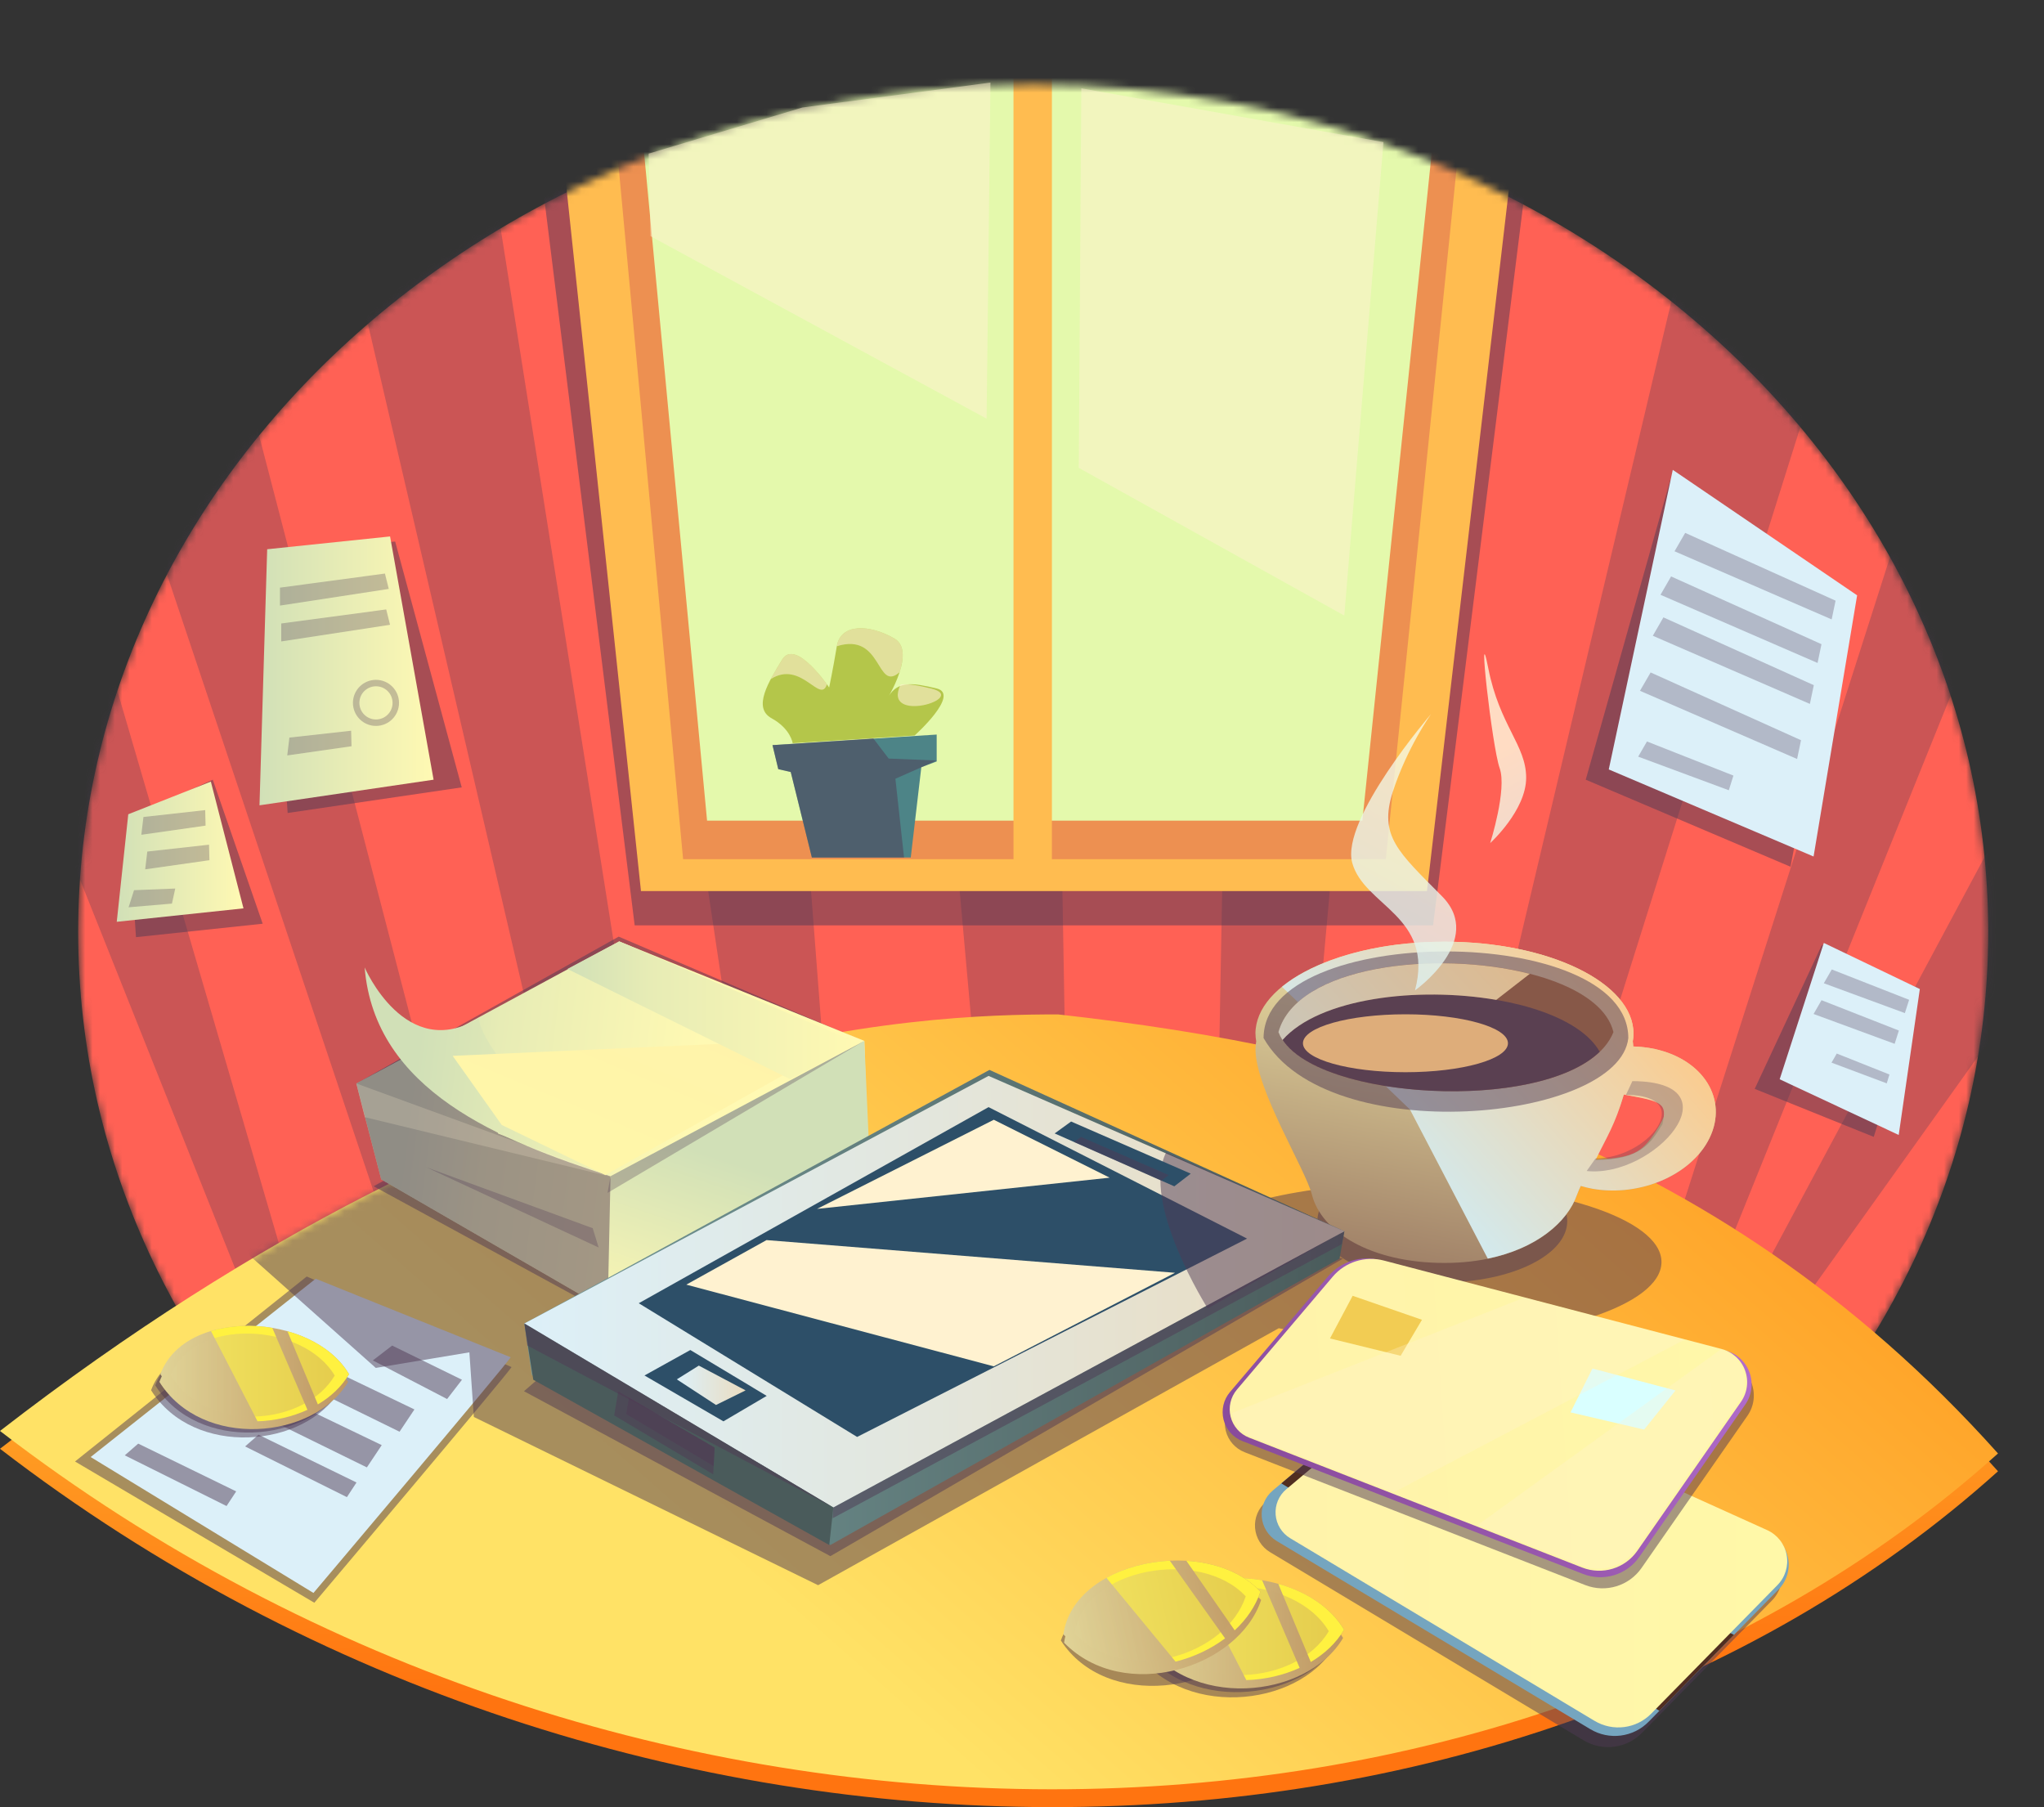 <svg width="276" height="244" viewBox="0 0 276 244" fill="none" xmlns="http://www.w3.org/2000/svg">
<rect x="0" y="0" width="276" height="244" fill="#333333" stroke="none"/>
<g clip-path="url(#clip0_212_2519)">
<mask id="mask0_212_2519" style="mask-type:luminance" maskUnits="userSpaceOnUse" x="10" y="11" width="259" height="230">
<path d="M139.512 240.245C68.29 240.245 10.553 189.019 10.553 125.827C10.553 62.636 68.29 11.409 139.512 11.409C210.734 11.409 268.47 62.636 268.47 125.827C268.47 189.019 210.734 240.245 139.512 240.245Z" fill="white"/>
</mask>
<g mask="url(#mask0_212_2519)">
<path d="M139.512 240.245C68.29 240.245 10.553 189.019 10.553 125.827C10.553 62.636 68.29 11.409 139.512 11.409C210.734 11.409 268.47 62.636 268.47 125.827C268.47 189.019 210.734 240.245 139.512 240.245Z" fill="#FF6155"/>
<g style="mix-blend-mode:multiply" opacity="0.3">
<path d="M227.254 34.056L190.954 187.213L201.673 189.288L246.613 46.502L227.254 34.056Z" fill="#4F3954"/>
</g>
<g style="mix-blend-mode:multiply" opacity="0.3">
<path d="M166.991 13.286L164.103 170.66L175.013 170.406L188.553 21.33L166.991 13.286Z" fill="#4F3954"/>
</g>
<g style="mix-blend-mode:multiply" opacity="0.3">
<path d="M119.272 5.29L133.33 162.061L144.153 160.635L141.576 10.963L119.272 5.29Z" fill="#4F3954"/>
</g>
<g style="mix-blend-mode:multiply" opacity="0.3">
<path d="M78.491 5.881L101.796 161.548L112.515 159.484L101.091 10.227L78.491 5.881Z" fill="#4F3954"/>
</g>
<g style="mix-blend-mode:multiply" opacity="0.3">
<path d="M256.984 69.663L219.305 187.561L225.18 188.598L269.43 78.998L256.984 69.663Z" fill="#4F3954"/>
</g>
<g style="mix-blend-mode:multiply" opacity="0.3">
<path d="M271.162 109.771L232.362 182.199L236.241 185.829L276 130.168L271.162 109.771Z" fill="#4F3954"/>
</g>
<g style="mix-blend-mode:multiply" opacity="0.3">
<path d="M66.326 22.818L88.106 160.246L78.253 166.47L46.62 30.597L66.326 22.818Z" fill="#4F3954"/>
</g>
<g style="mix-blend-mode:multiply" opacity="0.3">
<path d="M32.1 47.711L62.177 163.358L52.843 168.025L18.099 64.306L32.1 47.711Z" fill="#4F3954"/>
</g>
<g style="mix-blend-mode:multiply" opacity="0.3">
<path d="M12.56 82.026L40.475 177.521L35.035 179.517L3.667 100.862L12.56 82.026Z" fill="#4F3954"/>
</g>
<g style="mix-blend-mode:multiply" opacity="0.5">
<path d="M193.511 124.946H85.7L70.993 6.742L208.415 5.704L193.511 124.946Z" fill="#4F3954"/>
</g>
<path d="M192.681 120.314H86.55L74.623 7.779H205.822L192.681 120.314Z" fill="#FFBC50"/>
<path d="M187.122 116.005H92.239L81.572 1.457H198.868L187.122 116.005Z" fill="#ED9051"/>
<path d="M183.959 110.808H95.475L85.529 5.357H194.911L183.959 110.808Z" fill="#E4F9AC"/>
<path d="M136.852 -0H142.037V118.069H136.852V-0Z" fill="#FFBC50"/>
</g>
<g style="mix-blend-mode:multiply" opacity="0.5">
<path d="M225.527 64.825L214.119 105.275L241.774 117.032L248.692 80.382L225.527 64.825Z" fill="#4F3954"/>
</g>
<path d="M225.875 63.44L217.23 103.891L244.886 115.647L250.766 80.382L225.875 63.44Z" fill="#DCF0F9"/>
<g style="mix-blend-mode:multiply" opacity="0.5">
<path d="M36.419 74.159L38.841 109.771L62.348 106.312L53.361 73.122L36.419 74.159Z" fill="#4F3954"/>
</g>
<path d="M36.077 74.159L35.04 108.734L58.547 105.275L52.671 72.432L36.077 74.159Z" fill="url(#paint0_linear_212_2519)"/>
<g style="mix-blend-mode:multiply" opacity="0.5">
<path d="M28.729 105.275L35.471 124.723L18.358 126.538L17.32 110.461L28.729 105.275Z" fill="#4F3954"/>
</g>
<path d="M28.47 105.534L32.878 122.648L15.765 124.463L17.32 109.943L28.47 105.534Z" fill="url(#paint1_linear_212_2519)"/>
<g style="mix-blend-mode:multiply" opacity="0.5">
<path d="M259.235 133.539L246.011 127.575L236.936 147.022L253.012 153.505L259.235 133.539Z" fill="#4F3954"/>
</g>
<path d="M259.235 133.539L246.27 127.316L240.307 145.726L256.382 153.245L259.235 133.539Z" fill="#DCF0F9"/>
<path d="M122.98 115.777L124.406 103.59L126.48 102.812V99.182L104.311 100.608L105.089 103.849L106.774 104.238L109.626 115.777H122.98Z" fill="#4D8487"/>
<g style="mix-blend-mode:multiply" opacity="0.5">
<path d="M122.072 115.777L120.905 105.146L126.48 102.682L119.998 102.423L117.924 99.7L104.311 100.608L105.089 103.849L106.774 104.238L109.626 115.777H122.072Z" fill="#4F3954"/>
</g>
<path d="M123.498 99.311C123.498 99.311 129.721 93.736 126.48 92.959C123.239 92.181 121.294 91.921 119.998 93.996C118.701 96.07 124.146 88.162 120.776 86.217C117.405 84.272 113.516 84.142 112.997 87.254C112.479 90.366 111.96 92.829 111.96 92.829C111.96 92.829 107.422 86.087 105.607 89.069C103.792 92.051 101.589 95.552 104.181 96.978C106.774 98.404 107.034 100.349 107.034 100.349L123.498 99.311Z" fill="#B4C64A"/>
<g opacity="0.6">
<g style="mix-blend-mode:overlay">
<path d="M121.611 92.424C122.684 92.295 124.017 92.554 125.702 92.959C131.028 94.234 118.961 97.885 121.611 92.424Z" fill="#FFF2D0"/>
</g>
<g style="mix-blend-mode:overlay">
<path d="M112.997 87.254C113.516 84.142 117.405 84.272 120.776 86.217C122.228 87.052 122.041 88.996 121.466 90.77C118.266 93.534 119.22 85.309 112.997 87.254Z" fill="#FFF2D0"/>
</g>
<g style="mix-blend-mode:overlay">
<path d="M104.078 91.693C104.539 90.817 105.089 89.925 105.607 89.069C107.142 86.549 110.622 90.972 111.659 92.404C110.757 95.137 108.2 89.069 104.078 91.693Z" fill="#FFF2D0"/>
</g>
</g>
<g style="mix-blend-mode:multiply" opacity="0.3">
<path d="M51.977 77.442L52.495 79.516L37.804 81.767V79.345L51.977 77.442Z" fill="#4F3954"/>
</g>
<g style="mix-blend-mode:multiply" opacity="0.3">
<path d="M52.148 82.286L52.666 84.36L37.975 86.606V84.184L52.148 82.286Z" fill="#4F3954"/>
</g>
<g style="mix-blend-mode:multiply" opacity="0.3">
<path d="M247.857 81.103L247.328 83.634L226.113 74.434L227.55 71.95L247.857 81.103Z" fill="#4F3954"/>
</g>
<g style="mix-blend-mode:multiply" opacity="0.3">
<path d="M245.954 86.979L245.425 89.515L224.216 80.31L225.647 77.831L245.954 86.979Z" fill="#4F3954"/>
</g>
<g style="mix-blend-mode:multiply" opacity="0.3">
<path d="M244.917 92.513L244.388 95.043L223.178 85.843L224.61 83.359L244.917 92.513Z" fill="#4F3954"/>
</g>
<g style="mix-blend-mode:multiply" opacity="0.3">
<path d="M243.19 99.944L242.661 102.48L221.446 93.275L222.883 90.796L243.19 99.944Z" fill="#4F3954"/>
</g>
<g style="mix-blend-mode:multiply" opacity="0.3">
<path d="M234.063 104.72L233.441 106.701L221.203 102.164L222.39 100.115L234.063 104.72Z" fill="#4F3954"/>
</g>
<g style="mix-blend-mode:multiply" opacity="0.3">
<path d="M257.788 134.996L257.212 136.79L246.27 132.761L247.344 130.899L257.788 134.996Z" fill="#4F3954"/>
</g>
<g style="mix-blend-mode:multiply" opacity="0.3">
<path d="M256.403 139.145L255.833 140.939L244.886 136.91L245.959 135.048L256.403 139.145Z" fill="#4F3954"/>
</g>
<g style="mix-blend-mode:multiply" opacity="0.3">
<path d="M255.133 145.083L254.765 146.276L247.308 143.48L248.018 142.251L255.133 145.083Z" fill="#4F3954"/>
</g>
<g style="mix-blend-mode:multiply" opacity="0.3">
<path d="M47.413 98.663L47.465 100.758L38.789 101.998L39.075 99.591L47.413 98.663Z" fill="#4F3954"/>
</g>
<g style="mix-blend-mode:multiply" opacity="0.3">
<path d="M27.707 109.382L27.759 111.478L19.084 112.712L19.369 110.311L27.707 109.382Z" fill="#4F3954"/>
</g>
<g style="mix-blend-mode:multiply" opacity="0.3">
<path d="M28.226 114.05L28.278 116.145L19.602 117.379L19.887 114.978L28.226 114.05Z" fill="#4F3954"/>
</g>
<g style="mix-blend-mode:multiply" opacity="0.3">
<path d="M23.663 119.972L23.217 122.005L17.362 122.503L18.098 120.195L23.663 119.972Z" fill="#4F3954"/>
</g>
<g style="mix-blend-mode:multiply" opacity="0.3">
<path d="M50.768 91.792C52.485 91.792 53.88 93.187 53.88 94.903C53.88 96.62 52.485 98.015 50.768 98.015C49.052 98.015 47.657 96.62 47.657 94.903C47.657 93.187 49.052 91.792 50.768 91.792ZM50.768 97.144C52.008 97.144 53.009 96.143 53.009 94.903C53.009 93.664 52.008 92.663 50.768 92.663C49.529 92.663 48.528 93.664 48.528 94.903C48.528 96.143 49.529 97.144 50.768 97.144Z" fill="#4F3954"/>
</g>
<g style="mix-blend-mode:overlay" opacity="0.5">
<path d="M133.221 56.527L87.846 31.894L87.587 20.744L108.33 14.521L133.74 11.15L133.221 56.527Z" fill="#FFF2D0"/>
</g>
<g style="mix-blend-mode:overlay" opacity="0.5">
<path d="M146.01 11.928L186.806 19.188L181.521 83.116L145.667 63.17L146.01 11.928Z" fill="#FFF2D0"/>
</g>
<path d="M9.15527e-05 195.615C84.932 260.948 203.524 258.298 269.788 198.654C231.029 155.33 183.912 143.932 142.872 139.373C124.634 139.373 70.676 140.893 9.15527e-05 195.615Z" fill="url(#paint2_linear_212_2519)"/>
<path d="M9.15527e-05 193.209C84.932 258.541 203.524 255.886 269.788 196.248C231.029 152.929 183.912 141.525 142.872 136.967C124.634 136.967 70.676 138.486 9.15527e-05 193.209Z" fill="url(#paint3_linear_212_2519)"/>
<g style="mix-blend-mode:multiply" opacity="0.5">
<path d="M237.838 208.455C239.249 209.093 240.26 210.379 240.545 211.904C240.831 213.429 240.354 214.995 239.27 216.099L221.716 233.97C219.637 236.091 216.375 236.506 213.829 234.976L171.497 209.575C170.336 208.875 169.579 207.657 169.47 206.308C169.361 204.955 169.916 203.632 170.953 202.761L186.593 189.62C188.647 187.898 191.504 187.499 193.946 188.603L237.833 208.45L237.838 208.455Z" fill="#4F3954"/>
</g>
<g style="mix-blend-mode:multiply" opacity="0.5">
<path d="M152.927 222.364C156.5 212.697 174.868 213.434 180.152 222.364C175.236 230.698 159.072 232.171 152.927 222.364Z" fill="#4F3954"/>
</g>
<g style="mix-blend-mode:multiply" opacity="0.5">
<path d="M143.245 221.498C146.808 211.639 165.119 211.406 170.382 220.056C165.482 228.655 149.37 230.978 143.245 221.498Z" fill="#4F3954"/>
</g>
<g style="mix-blend-mode:multiply" opacity="0.5">
<path d="M153.529 221.664C157.102 211.997 175.47 212.734 180.754 221.664C175.838 229.998 159.674 231.471 153.529 221.664Z" fill="#4F3954"/>
</g>
<g style="mix-blend-mode:multiply" opacity="0.5">
<path d="M69.074 184.584C68.467 185.616 42.445 216.405 42.445 216.405L10.128 197.331L41.419 172.356L69.074 184.584Z" fill="#4F3954"/>
</g>
<g style="mix-blend-mode:multiply" opacity="0.5">
<path d="M75.266 146.478L181.329 169.944L112.126 210.115L70.754 187.846L82.489 177.62L50.447 160.169L75.266 146.478Z" fill="#4F3954"/>
</g>
<path d="M68.955 183.262C68.348 184.294 42.326 215.083 42.326 215.083L12.239 196.73L42.627 172.656L68.96 183.262H68.955Z" fill="#DCF0F9"/>
<mask id="mask1_212_2519" style="mask-type:luminance" maskUnits="userSpaceOnUse" x="0" y="136" width="270" height="106">
<path d="M9.15527e-05 193.209C84.932 258.541 203.524 255.886 269.788 196.248C231.029 152.929 183.912 141.525 142.872 136.967C124.634 136.967 70.676 138.486 9.15527e-05 193.209Z" fill="white"/>
</mask>
<g mask="url(#mask1_212_2519)">
<g style="mix-blend-mode:multiply" opacity="0.5">
<path d="M39.313 146.478L116.638 161.823L158.963 167.331C163.086 162.928 175.848 159.718 190.954 159.718C209.4 159.718 224.35 164.499 224.35 170.401C224.35 176.302 209.4 181.084 190.954 181.084C184.202 181.084 177.923 180.441 172.669 179.341L110.467 214.035L63.982 191.321L63.38 182.593L50.742 184.698L28.781 165.142L39.313 146.488V146.478Z" fill="#4F3954"/>
</g>
</g>
<g style="mix-blend-mode:multiply" opacity="0.5">
<path d="M48.118 146.296L83.542 126.465L116.637 140.607L48.118 146.296Z" fill="#4F3954"/>
</g>
<path d="M238.741 206.951C240.151 207.589 241.162 208.875 241.447 210.4C241.733 211.925 241.256 213.491 240.172 214.596L222.618 232.466C220.539 234.587 217.277 235.002 214.731 233.472L172.4 208.072C171.238 207.371 170.481 206.153 170.372 204.804C170.263 203.451 170.818 202.128 171.855 201.257L187.495 188.116C189.549 186.394 192.406 186 194.849 187.105L238.735 206.951H238.741Z" fill="#75A5BF"/>
<path d="M117.192 156.367L116.71 140.54L83.615 127.108L48.118 146.296L51.479 159.246L82.178 176.992L117.192 156.367Z" fill="url(#paint4_linear_212_2519)"/>
<g style="mix-blend-mode:multiply" opacity="0.5">
<path d="M61.078 139.052C61.078 139.052 65.807 149.932 67.275 153.064L82.438 158.815L83.392 176.282L82.178 176.997L51.479 159.251L48.124 146.301L61.078 139.062V139.052Z" fill="#4F3954"/>
</g>
<path d="M116.71 140.54L117.54 159.214L82.038 177.469L82.438 158.815L116.71 140.54Z" fill="url(#paint5_linear_212_2519)"/>
<g style="mix-blend-mode:multiply" opacity="0.5">
<path d="M177.881 164.878C177.881 160.309 185.437 156.601 194.755 156.601C204.074 156.601 211.625 160.309 211.625 164.878C211.625 169.446 204.069 173.154 194.755 173.154C185.442 173.154 177.881 169.446 177.881 164.878Z" fill="#4F3954"/>
</g>
<path d="M169.521 139.575C169.521 132.714 180.951 127.15 195.051 127.15C209.151 127.15 220.575 132.709 220.575 139.575C220.575 139.928 220.539 140.27 220.476 140.612C220.513 140.841 220.523 141.069 220.539 141.297C221.311 141.318 222.089 141.39 222.857 141.525C229.551 142.708 233.228 147.914 231.066 153.152C228.903 158.395 221.726 161.683 215.031 160.506C214.482 160.407 213.958 160.272 213.45 160.127C213.242 160.589 213.061 160.998 212.952 161.31C211.277 166.081 204.935 170.525 195.051 170.525C185.167 170.525 178.425 166.366 177.15 161.31C176.284 157.877 169.527 147.074 169.527 141.65C169.527 141.297 169.563 140.955 169.625 140.612C169.568 140.27 169.527 139.928 169.527 139.575H169.521ZM223.681 152.602C226.155 148.78 224.625 148.744 219.268 147.79C218.003 152.022 216.924 153.214 215.26 156.616C220.274 156.217 221.477 156.015 223.686 152.608L223.681 152.602Z" fill="url(#paint6_linear_212_2519)"/>
<path d="M179.52 194.827L234.136 220.736L224.065 230.994L173.017 200.287L179.52 194.827Z" fill="#512E20"/>
<path style="mix-blend-mode:overlay" d="M238.621 206.599C239.99 207.221 240.976 208.471 241.25 209.949C241.525 211.427 241.064 212.946 240.011 214.02L222.971 231.372C220.954 233.431 217.785 233.835 215.311 232.352L174.215 207.693C173.084 207.014 172.353 205.831 172.249 204.519C172.145 203.207 172.68 201.921 173.691 201.076L188.875 188.318C190.866 186.643 193.645 186.259 196.015 187.333L238.621 206.599Z" fill="url(#paint7_linear_212_2519)"/>
<g style="mix-blend-mode:multiply" opacity="0.5">
<path d="M233.28 183.843C234.779 184.237 235.992 185.336 236.526 186.788C237.06 188.24 236.853 189.869 235.971 191.139L221.664 211.702C219.968 214.139 216.826 215.099 214.057 214.02L168.064 196.082C166.799 195.589 165.85 194.515 165.518 193.198C165.186 191.881 165.508 190.486 166.389 189.454L179.603 173.875C181.335 171.832 184.088 170.961 186.681 171.64L233.275 183.838L233.28 183.843Z" fill="#4F3954"/>
</g>
<path d="M232.979 182.339C234.478 182.733 235.691 183.832 236.226 185.284C236.76 186.736 236.552 188.365 235.671 189.635L221.363 210.203C219.668 212.64 216.525 213.6 213.756 212.516L167.764 194.578C166.498 194.085 165.549 193.012 165.217 191.694C164.885 190.377 165.207 188.982 166.089 187.95L179.302 172.371C181.034 170.328 183.787 169.457 186.38 170.136L232.974 182.339H232.979Z" fill="url(#paint8_linear_212_2519)"/>
<path style="mix-blend-mode:overlay" d="M232.45 182.137C233.918 182.52 235.105 183.599 235.629 185.02C236.153 186.441 235.951 188.033 235.085 189.272L221.088 209.389C219.429 211.774 216.354 212.708 213.647 211.655L168.661 194.111C167.421 193.629 166.498 192.576 166.172 191.29C165.845 190.004 166.161 188.64 167.022 187.623L179.95 172.387C181.646 170.385 184.337 169.54 186.878 170.204L232.45 182.137Z" fill="url(#paint9_linear_212_2519)"/>
<path style="mix-blend-mode:overlay" d="M173.11 133.243C177.559 129.597 185.706 127.15 195.046 127.15C209.146 127.15 220.57 132.709 220.57 139.575C220.57 139.928 220.534 140.27 220.471 140.612C220.508 140.841 220.518 141.069 220.534 141.297C221.306 141.318 222.084 141.39 222.852 141.525C229.546 142.708 233.223 147.914 231.061 153.152C228.898 158.395 221.721 161.683 215.026 160.506C214.477 160.407 213.953 160.272 213.445 160.127C213.237 160.589 213.056 160.999 212.947 161.31C211.63 165.059 207.424 168.596 200.895 169.944L190.379 149.797L173.11 133.248V133.243ZM224.48 151.799C225.081 148.988 224.62 148.744 219.263 147.785C217.998 152.016 217.121 153.209 215.452 156.611C221.467 156.611 222.872 154.407 224.48 151.799Z" fill="url(#paint10_linear_212_2519)"/>
<g style="mix-blend-mode:hard-light" opacity="0.5">
<path d="M170.621 140.161C170.621 124.577 219.87 124.557 219.87 140.161C218.662 151.394 179.25 155.304 170.621 140.161Z" fill="#4F3954"/>
</g>
<path d="M172.628 139.357C176.237 126.216 215.052 127.72 217.863 139.357C213.247 150.891 176.237 149.086 172.628 139.357Z" fill="#875848"/>
<g style="mix-blend-mode:multiply" opacity="0.8">
<path d="M216.006 142.007C207.538 150.17 178.467 148.428 173.183 140.415C181.226 131.283 210.79 132.787 216.006 142.007Z" fill="#4F3954"/>
</g>
<g style="mix-blend-mode:multiply" opacity="0.3">
<path d="M215.451 156.409C222.649 156.409 229.188 147.883 219.553 147.831L220.425 145.964C220.425 145.964 220.451 145.975 220.466 145.975C234.711 146.073 223.437 159.085 214.248 158.11L215.451 156.404V156.409Z" fill="#4F3954"/>
</g>
<path d="M154.27 220.046C157.843 210.379 176.211 211.116 181.495 220.046C176.579 228.38 160.415 229.853 154.27 220.046Z" fill="url(#paint11_linear_212_2519)"/>
<path d="M154.13 221.161C157.703 211.494 176.071 212.231 181.355 221.161C176.439 229.495 160.275 230.968 154.13 221.161Z" fill="url(#paint12_linear_212_2519)"/>
<path d="M170.419 213.367L175.49 225.196C173.297 226.202 170.813 226.772 168.292 226.85L161.572 213.823C164.299 213.004 167.421 212.858 170.424 213.361L170.419 213.367Z" fill="#FFF140"/>
<path d="M181.49 220.046C180.438 221.83 178.866 223.298 176.994 224.407L172.607 213.849C176.356 214.896 179.686 216.991 181.49 220.046Z" fill="#FFF140"/>
<path style="mix-blend-mode:multiply" opacity="0.4" d="M155.764 220.248C158.87 211.847 174.832 212.485 179.421 220.248C175.148 227.493 161.1 228.769 155.764 220.248Z" fill="url(#paint13_linear_212_2519)"/>
<path d="M143.588 220.679C145.029 210.473 163.138 207.299 170.19 214.912C167.157 224.101 151.667 228.961 143.588 220.679Z" fill="url(#paint14_linear_212_2519)"/>
<path d="M143.686 221.799C145.128 211.593 163.236 208.419 170.289 216.032C167.25 225.222 151.766 230.081 143.686 221.799Z" fill="url(#paint15_linear_212_2519)"/>
<path d="M157.957 210.727L165.42 221.213C163.491 222.66 161.183 223.744 158.735 224.356L149.406 213.05C151.895 211.671 154.919 210.872 157.957 210.727Z" fill="#FFF140"/>
<path d="M170.191 214.912C169.542 216.877 168.319 218.646 166.721 220.129L160.198 210.742C164.082 210.976 167.784 212.314 170.196 214.912H170.191Z" fill="#FFF140"/>
<path style="mix-blend-mode:multiply" opacity="0.4" d="M145.086 220.559C146.341 211.691 162.08 208.932 168.209 215.544C165.57 223.531 152.108 227.752 145.086 220.559Z" fill="url(#paint16_linear_212_2519)"/>
<path d="M180.878 169.944L112.126 208.611L71.817 185.653L70.806 178.698L133.605 144.46L181.532 166.252L180.878 169.944Z" fill="url(#paint17_linear_212_2519)"/>
<path d="M192.007 178.2L189.129 183.06L179.587 180.721L182.647 174.959L192.007 178.2Z" fill="#F2CC53"/>
<path d="M226.238 187.743L222.006 193.027L212.07 190.699L215.026 184.781L226.238 187.743Z" fill="#D9FFFF"/>
<g opacity="0.3">
<g style="mix-blend-mode:overlay">
<path d="M227.456 180.887L188.19 201.491L168.951 193.986C167.727 193.509 166.804 192.467 166.483 191.191C166.446 191.051 166.446 190.906 166.426 190.761L205.791 175.213L227.462 180.887H227.456Z" fill="#FFF2D0"/>
</g>
<g style="mix-blend-mode:overlay">
<path d="M235.318 184.978C235.837 186.389 235.634 187.966 234.779 189.195L220.907 209.135C219.263 211.499 216.214 212.428 213.533 211.38L199.521 205.914L232.357 182.199C233.716 182.624 234.82 183.635 235.318 184.978Z" fill="#FFF2D0"/>
</g>
</g>
<path style="mix-blend-mode:overlay" opacity="0.8" d="M175.936 140.861C175.936 138.699 182.133 136.951 189.777 136.951C197.421 136.951 203.618 138.704 203.618 140.861C203.618 143.019 197.421 144.772 189.777 144.772C182.133 144.772 175.936 143.019 175.936 140.861Z" fill="url(#paint18_linear_212_2519)"/>
<path style="mix-blend-mode:overlay" opacity="0.8" d="M206.563 131.49L202.036 135.006C191.436 133.186 178.171 134.752 173.183 140.415C174.666 142.661 178.016 144.414 182.253 145.591C177.357 144.232 173.649 142.116 172.623 139.357C175.086 130.391 193.936 128.249 206.558 131.485L206.563 131.49Z" fill="url(#paint19_linear_212_2519)"/>
<path style="mix-blend-mode:overlay" opacity="0.8" d="M187.06 146.628C186.998 146.623 186.935 146.607 186.873 146.597C186.935 146.607 187.003 146.618 187.065 146.628H187.06Z" fill="url(#paint20_linear_212_2519)"/>
<path style="mix-blend-mode:overlay" opacity="0.8" d="M183.912 146.011C184.296 146.099 184.679 146.182 185.073 146.265C184.679 146.187 184.296 146.099 183.912 146.011Z" fill="url(#paint21_linear_212_2519)"/>
<path style="mix-blend-mode:overlay" opacity="0.8" d="M185.39 146.327C185.81 146.41 186.24 146.488 186.671 146.561C186.24 146.488 185.815 146.41 185.39 146.327Z" fill="url(#paint22_linear_212_2519)"/>
<path d="M82.438 158.815C67.591 154.049 50.592 147.282 49.239 130.629C49.239 130.629 54.782 143.522 64.635 137.47C65.236 143.185 82.432 158.81 82.432 158.81L82.438 158.815Z" fill="url(#paint23_linear_212_2519)"/>
<path d="M70.827 178.833L70.806 178.698L133.486 145.269L181.532 166.252L112.525 203.544L70.827 178.833Z" fill="url(#paint24_linear_212_2519)"/>
<path d="M168.391 167.237L133.486 149.486L86.249 175.965L115.735 194.018L168.391 167.237Z" fill="#2D4F68"/>
<path d="M103.528 188.474L97.684 191.912L87.022 185.72L93.214 182.282L103.528 188.474Z" fill="#2D4F68"/>
<path d="M100.676 187.732L96.683 189.703L91.388 186.244L94.36 184.387L100.676 187.732Z" fill="url(#paint25_linear_212_2519)"/>
<path d="M111.975 208.611L112.525 203.544L70.806 178.698L72.009 186.296L111.975 208.611Z" fill="url(#paint26_linear_212_2519)"/>
<g style="mix-blend-mode:multiply" opacity="0.5">
<path d="M112.525 203.544L71.205 181.68L70.806 178.698L112.525 203.544Z" fill="#4F3954"/>
</g>
<g style="mix-blend-mode:multiply" opacity="0.5">
<path d="M96.491 195.454L96.309 199.069L82.93 191.113L83.475 187.862L96.491 195.454Z" fill="#4F3954"/>
</g>
<g style="mix-blend-mode:multiply" opacity="0.5">
<path d="M84.927 188.707L96.491 195.454L96.361 197.954L84.559 190.932L84.927 188.707Z" fill="#4F3954"/>
</g>
<g style="mix-blend-mode:multiply" opacity="0.5">
<path d="M112.427 205.001L181.179 167.989L181.532 166.252L112.525 203.544L112.427 205.001Z" fill="#4F3954"/>
</g>
<g style="mix-blend-mode:overlay">
<path d="M158.663 171.853L103.502 167.439L92.669 173.455L134.191 184.486L158.663 171.853Z" fill="#FFF2D0"/>
</g>
<g style="mix-blend-mode:overlay">
<path d="M149.836 159.012L110.321 163.228L134.191 151.192L149.836 159.012Z" fill="#FFF2D0"/>
</g>
<g style="mix-blend-mode:multiply" opacity="0.5">
<path d="M163.076 176.665C163.076 176.665 154.047 162.425 157.46 155.6C165.684 159.209 181.532 166.247 181.532 166.247L163.076 176.66V176.665Z" fill="#4F3954"/>
</g>
<path d="M160.784 158.468L158.564 160.179L142.411 153.038L144.63 151.43L160.784 158.468Z" fill="#2D4F68"/>
<g style="mix-blend-mode:overlay" opacity="0.2">
<path d="M48.118 146.296L82.79 158.96L49.244 150.839L48.118 146.296Z" fill="#FFF2D0"/>
</g>
<path style="mix-blend-mode:overlay" d="M114.683 140.156L81.738 158.66L67.747 151.892L61.124 142.562L114.683 140.156Z" fill="url(#paint27_linear_212_2519)"/>
<path d="M106.712 145.726L76.619 130.832L83.615 127.108L116.036 140.908L106.712 145.726Z" fill="url(#paint28_linear_212_2519)"/>
<g style="mix-blend-mode:multiply" opacity="0.3">
<path d="M80.031 165.832L57.567 157.607L80.835 168.44L80.031 165.832Z" fill="#4F3954"/>
</g>
<g style="mix-blend-mode:multiply" opacity="0.3">
<path d="M116.71 140.54L82.038 161.066L82.438 158.815L116.71 140.54Z" fill="#4F3954"/>
</g>
<g style="mix-blend-mode:multiply" opacity="0.5">
<path d="M62.379 186.296L60.372 188.899L50.343 183.687L52.952 181.68L62.379 186.296Z" fill="#4F3954"/>
</g>
<g style="mix-blend-mode:multiply" opacity="0.5">
<path d="M55.959 190.304L53.952 193.312L32.691 182.883L35.502 180.477L55.959 190.304Z" fill="#4F3954"/>
</g>
<g style="mix-blend-mode:multiply" opacity="0.5">
<path d="M51.546 195.122L49.539 198.13L28.278 187.696L31.088 185.29L51.546 195.122Z" fill="#4F3954"/>
</g>
<g style="mix-blend-mode:multiply" opacity="0.5">
<path d="M48.139 200.168L46.843 202.144L33.095 195.299L34.91 193.717L48.139 200.168Z" fill="#4F3954"/>
</g>
<g style="mix-blend-mode:multiply" opacity="0.5">
<path d="M31.892 201.371L30.591 203.347L16.849 196.502L18.664 194.92L31.892 201.371Z" fill="#4F3954"/>
</g>
<path style="mix-blend-mode:overlay" opacity="0.8" d="M191.058 133.731C191.058 133.731 200.6 126.968 194.714 121.015C188.828 115.061 186.142 112.888 188.066 106.924C189.99 100.96 193.231 96.412 193.231 96.412C193.231 96.412 180.992 110.637 182.59 116.498C184.187 122.358 193.718 123.665 191.063 133.731H191.058Z" fill="url(#paint29_linear_212_2519)"/>
<path style="mix-blend-mode:overlay" opacity="0.8" d="M201.222 113.832C201.222 113.832 206.076 109.424 206.076 105.016C206.076 100.608 202.498 98.015 200.963 90.236C199.428 82.457 201.476 100.867 202.498 103.719C203.519 106.572 201.222 113.832 201.222 113.832Z" fill="url(#paint30_linear_212_2519)"/>
<g style="mix-blend-mode:multiply" opacity="0.5">
<path d="M157.812 158.665L156.843 159.417L145.019 154.189L145.968 153.505L157.812 158.665Z" fill="#4F3954"/>
</g>
<g style="mix-blend-mode:multiply" opacity="0.5">
<path d="M20.401 187.711C23.74 178.667 40.926 179.357 45.873 187.711C41.273 195.511 26.152 196.885 20.401 187.711Z" fill="#4F3954"/>
</g>
<g style="mix-blend-mode:multiply" opacity="0.5">
<path d="M20.966 187.053C24.305 178.008 41.496 178.698 46.438 187.053C41.839 194.852 26.717 196.227 20.966 187.053Z" fill="#4F3954"/>
</g>
<path d="M21.655 185.544C24.994 176.499 42.18 177.184 47.122 185.544C42.522 193.343 27.401 194.718 21.655 185.544Z" fill="url(#paint31_linear_212_2519)"/>
<path d="M21.526 186.586C24.866 177.542 42.051 178.232 46.998 186.586C42.399 194.386 27.277 195.76 21.526 186.586Z" fill="url(#paint32_linear_212_2519)"/>
<path d="M36.767 179.29L41.512 190.356C39.463 191.295 37.135 191.834 34.775 191.907L28.49 179.72C31.042 178.952 33.961 178.818 36.772 179.29H36.767Z" fill="#FFF140"/>
<path d="M47.128 185.544C46.143 187.214 44.675 188.588 42.922 189.625L38.815 179.746C42.321 180.726 45.437 182.686 47.128 185.544Z" fill="#FFF140"/>
<path style="mix-blend-mode:multiply" opacity="0.4" d="M23.056 185.73C25.96 177.869 40.895 178.47 45.194 185.73C41.195 192.509 28.055 193.701 23.056 185.73Z" fill="url(#paint33_linear_212_2519)"/>
</g>
<defs>
<linearGradient id="paint0_linear_212_2519" x1="58.547" y1="90.583" x2="35.04" y2="90.583" gradientUnits="userSpaceOnUse">
<stop stop-color="#FFF9B3"/>
<stop offset="1" stop-color="#D1E0B7"/>
</linearGradient>
<linearGradient id="paint1_linear_212_2519" x1="32.878" y1="114.999" x2="15.765" y2="114.999" gradientUnits="userSpaceOnUse">
<stop stop-color="#FFF9B3"/>
<stop offset="1" stop-color="#D1E0B7"/>
</linearGradient>
<linearGradient id="paint2_linear_212_2519" x1="135.498" y1="233.25" x2="133.895" y2="137.771" gradientUnits="userSpaceOnUse">
<stop offset="0.06" stop-color="#FF7410"/>
<stop offset="1" stop-color="#FFDA40"/>
</linearGradient>
<linearGradient id="paint3_linear_212_2519" x1="212.231" y1="106.338" x2="111.13" y2="221.877" gradientUnits="userSpaceOnUse">
<stop stop-color="#FF981D"/>
<stop offset="1" stop-color="#FFE266"/>
</linearGradient>
<linearGradient id="paint4_linear_212_2519" x1="93.271" y1="153.375" x2="55.508" y2="148.558" gradientUnits="userSpaceOnUse">
<stop stop-color="#FFF9B3"/>
<stop offset="0.72" stop-color="#E7ECB5"/>
<stop offset="1" stop-color="#D1E0B7"/>
</linearGradient>
<linearGradient id="paint5_linear_212_2519" x1="91.896" y1="182.914" x2="100.526" y2="157.441" gradientUnits="userSpaceOnUse">
<stop stop-color="#FFF9B3"/>
<stop offset="1" stop-color="#D1E0B7"/>
</linearGradient>
<linearGradient id="paint6_linear_212_2519" x1="204.997" y1="120.045" x2="193.261" y2="186.394" gradientUnits="userSpaceOnUse">
<stop stop-color="#FFF9B3"/>
<stop offset="0.84" stop-color="#997862"/>
<stop offset="1" stop-color="#896355"/>
</linearGradient>
<linearGradient id="paint7_linear_212_2519" x1="241.328" y1="209.985" x2="172.234" y2="209.985" gradientUnits="userSpaceOnUse">
<stop stop-color="#FFF8A8"/>
<stop offset="1" stop-color="#FFF3AA"/>
</linearGradient>
<linearGradient id="paint8_linear_212_2519" x1="140.424" y1="242.828" x2="234.3" y2="162.196" gradientUnits="userSpaceOnUse">
<stop stop-color="#652E72"/>
<stop offset="1" stop-color="#BB74D6"/>
</linearGradient>
<linearGradient id="paint9_linear_212_2519" x1="251.337" y1="187.696" x2="170.631" y2="192.995" gradientUnits="userSpaceOnUse">
<stop stop-color="#FFF8A8"/>
<stop offset="1" stop-color="#FFF3AA"/>
</linearGradient>
<linearGradient id="paint10_linear_212_2519" x1="183.103" y1="160.724" x2="220.717" y2="127.328" gradientUnits="userSpaceOnUse">
<stop stop-color="#CBEFFF"/>
<stop offset="1" stop-color="#FFC884"/>
</linearGradient>
<linearGradient id="paint11_linear_212_2519" x1="232.347" y1="219.963" x2="150.365" y2="219.963" gradientUnits="userSpaceOnUse">
<stop stop-color="#7F2300"/>
<stop offset="1" stop-color="#E5DC9E"/>
</linearGradient>
<linearGradient id="paint12_linear_212_2519" x1="232.212" y1="221.078" x2="150.225" y2="221.078" gradientUnits="userSpaceOnUse">
<stop stop-color="#7F2300"/>
<stop offset="1" stop-color="#E5DC9E"/>
</linearGradient>
<linearGradient id="paint13_linear_212_2519" x1="223.619" y1="220.176" x2="152.367" y2="220.176" gradientUnits="userSpaceOnUse">
<stop stop-color="#7F2300"/>
<stop offset="1" stop-color="#E5DC9E"/>
</linearGradient>
<linearGradient id="paint14_linear_212_2519" x1="219.864" y1="204.05" x2="139.738" y2="221.417" gradientUnits="userSpaceOnUse">
<stop stop-color="#7F2300"/>
<stop offset="1" stop-color="#E5DC9E"/>
</linearGradient>
<linearGradient id="paint15_linear_212_2519" x1="219.964" y1="205.17" x2="139.843" y2="222.536" gradientUnits="userSpaceOnUse">
<stop stop-color="#7F2300"/>
<stop offset="1" stop-color="#E5DC9E"/>
</linearGradient>
<linearGradient id="paint16_linear_212_2519" x1="211.38" y1="206.107" x2="141.744" y2="221.2" gradientUnits="userSpaceOnUse">
<stop stop-color="#7F2300"/>
<stop offset="1" stop-color="#E5DC9E"/>
</linearGradient>
<linearGradient id="paint17_linear_212_2519" x1="181.532" y1="176.536" x2="70.806" y2="176.536" gradientUnits="userSpaceOnUse">
<stop stop-color="#4A5B5B"/>
<stop offset="1" stop-color="#749998"/>
</linearGradient>
<linearGradient id="paint18_linear_212_2519" x1="234.006" y1="140.861" x2="206.325" y2="140.861" gradientUnits="userSpaceOnUse">
<stop stop-color="#CBEFFF"/>
<stop offset="1" stop-color="#FFC884"/>
</linearGradient>
<linearGradient id="paint19_linear_212_2519" x1="159.995" y1="161.839" x2="212.555" y2="113.497" gradientUnits="userSpaceOnUse">
<stop stop-color="#CBEFFF"/>
<stop offset="1" stop-color="#FFC884"/>
</linearGradient>
<linearGradient id="paint20_linear_212_2519" x1="186.852" y1="146.716" x2="187.06" y2="146.53" gradientUnits="userSpaceOnUse">
<stop stop-color="#CBEFFF"/>
<stop offset="1" stop-color="#FFC884"/>
</linearGradient>
<linearGradient id="paint21_linear_212_2519" x1="183.844" y1="146.732" x2="185.017" y2="145.658" gradientUnits="userSpaceOnUse">
<stop stop-color="#CBEFFF"/>
<stop offset="1" stop-color="#FFC884"/>
</linearGradient>
<linearGradient id="paint22_linear_212_2519" x1="185.286" y1="147.126" x2="186.629" y2="145.897" gradientUnits="userSpaceOnUse">
<stop stop-color="#CBEFFF"/>
<stop offset="1" stop-color="#FFC884"/>
</linearGradient>
<linearGradient id="paint23_linear_212_2519" x1="93.903" y1="148.298" x2="56.193" y2="143.491" gradientUnits="userSpaceOnUse">
<stop stop-color="#FFF9B3"/>
<stop offset="1" stop-color="#D1E0B7"/>
</linearGradient>
<linearGradient id="paint24_linear_212_2519" x1="181.532" y1="174.409" x2="69.198" y2="174.409" gradientUnits="userSpaceOnUse">
<stop stop-color="#EADCC0"/>
<stop offset="1" stop-color="#DCF0F9"/>
</linearGradient>
<linearGradient id="paint25_linear_212_2519" x1="100.676" y1="187.048" x2="91.383" y2="187.048" gradientUnits="userSpaceOnUse">
<stop stop-color="#EADCC0"/>
<stop offset="1" stop-color="#DCF0F9"/>
</linearGradient>
<linearGradient id="paint26_linear_212_2519" x1="112.525" y1="193.655" x2="275.481" y2="193.655" gradientUnits="userSpaceOnUse">
<stop stop-color="#4A5B5B"/>
<stop offset="1" stop-color="#749998"/>
</linearGradient>
<linearGradient id="paint27_linear_212_2519" x1="76.889" y1="167.854" x2="90.275" y2="135.66" gradientUnits="userSpaceOnUse">
<stop stop-color="#FFF8A8"/>
<stop offset="1" stop-color="#FFF3AA"/>
</linearGradient>
<linearGradient id="paint28_linear_212_2519" x1="116.036" y1="136.417" x2="76.619" y2="136.417" gradientUnits="userSpaceOnUse">
<stop stop-color="#FFF9B3"/>
<stop offset="0.72" stop-color="#E7ECB5"/>
<stop offset="1" stop-color="#D1E0B7"/>
</linearGradient>
<linearGradient id="paint29_linear_212_2519" x1="177.508" y1="141.727" x2="203.957" y2="93.499" gradientUnits="userSpaceOnUse">
<stop stop-color="#CBEFFF"/>
<stop offset="0.39" stop-color="#E7F5ED"/>
<stop offset="1" stop-color="#FFFBDE"/>
</linearGradient>
<linearGradient id="paint30_linear_212_2519" x1="219.1" y1="134.286" x2="201.201" y2="101.974" gradientUnits="userSpaceOnUse">
<stop stop-color="#CBEFFF"/>
<stop offset="1" stop-color="#FFFBDE"/>
</linearGradient>
<linearGradient id="paint31_linear_212_2519" x1="94.706" y1="185.466" x2="18.004" y2="185.466" gradientUnits="userSpaceOnUse">
<stop stop-color="#7F2300"/>
<stop offset="1" stop-color="#E5DC9E"/>
</linearGradient>
<linearGradient id="paint32_linear_212_2519" x1="94.577" y1="186.508" x2="17.875" y2="186.508" gradientUnits="userSpaceOnUse">
<stop stop-color="#7F2300"/>
<stop offset="1" stop-color="#E5DC9E"/>
</linearGradient>
<linearGradient id="paint33_linear_212_2519" x1="86.545" y1="185.663" x2="19.877" y2="185.663" gradientUnits="userSpaceOnUse">
<stop stop-color="#7F2300"/>
<stop offset="1" stop-color="#E5DC9E"/>
</linearGradient>
<clipPath id="clip0_212_2519">
<rect width="276" height="244" fill="white" transform="matrix(-1 0 0 1 276 0)"/>
</clipPath>
</defs>
</svg>
